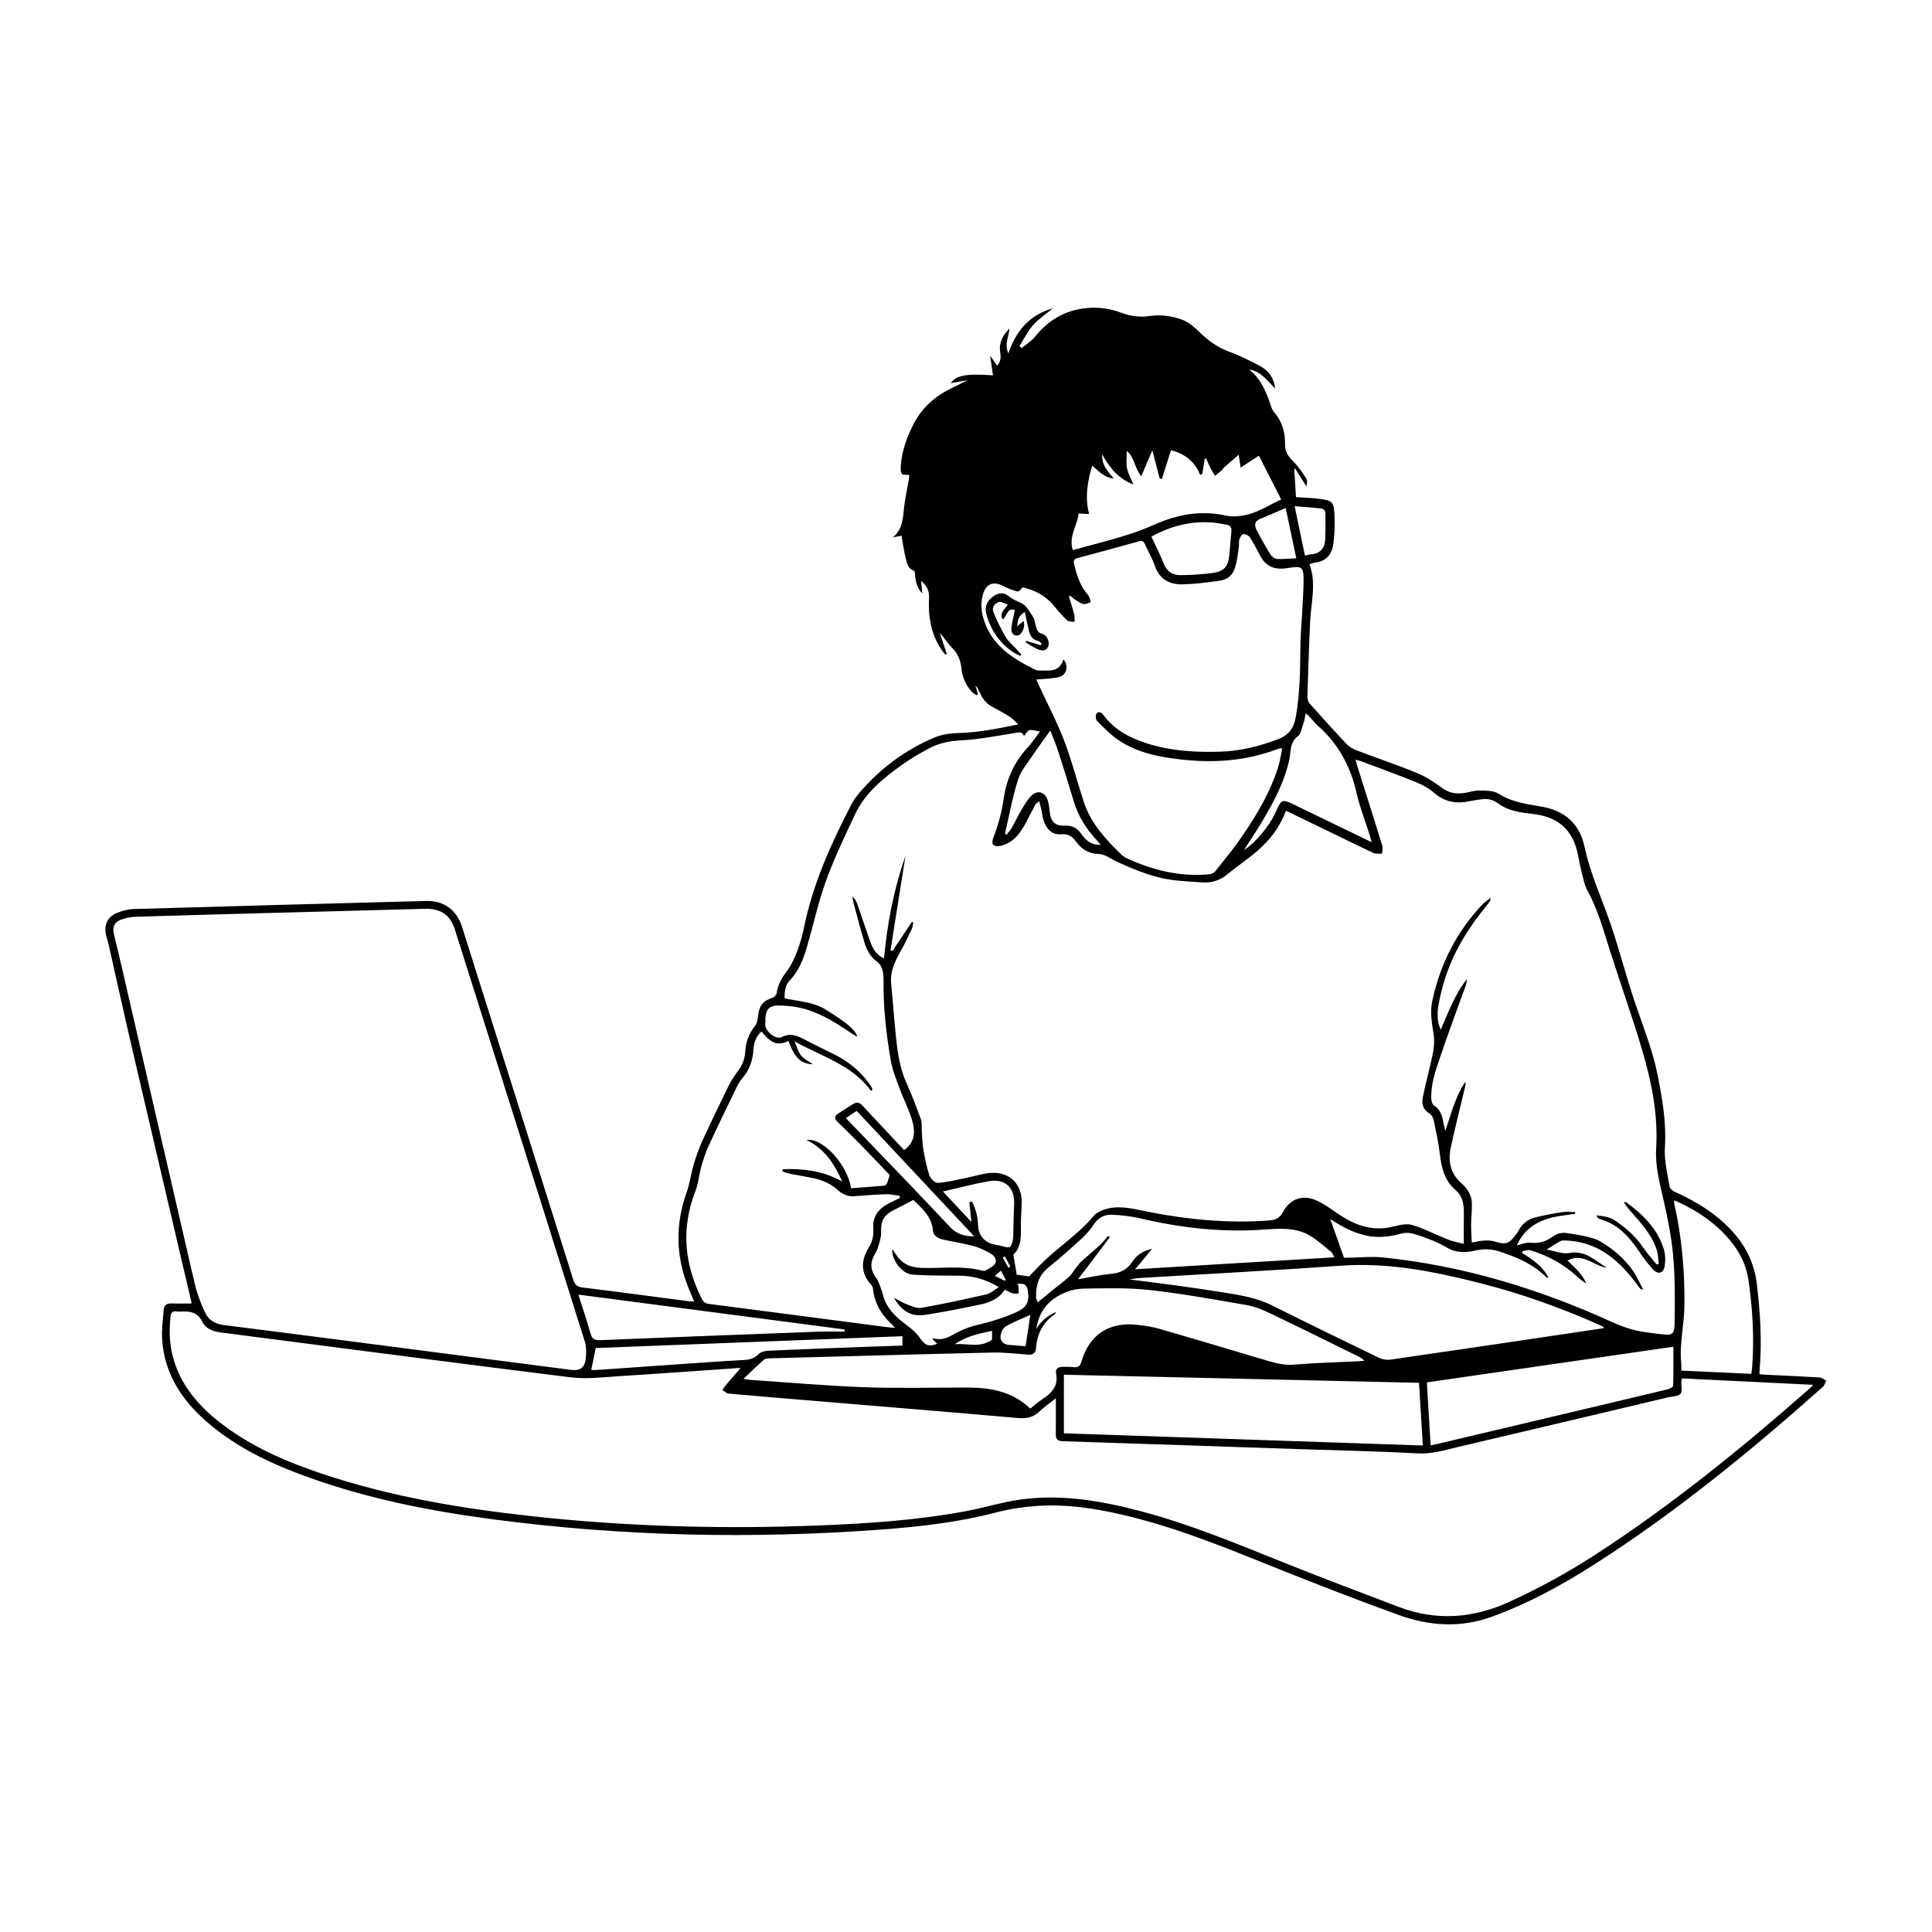 <?xml version="1.0" encoding="utf-8"?>
<!-- Generator: Adobe Illustrator 24.1.1, SVG Export Plug-In . SVG Version: 6.00 Build 0)  -->
<svg version="1.1" id="Layer_1" xmlns="http://www.w3.org/2000/svg" xmlns:xlink="http://www.w3.org/1999/xlink" x="0px" y="0px"
	 viewBox="0 0 714 714" style="enable-background:new 0 0 714 714;" xml:space="preserve">
<style type="text/css">
	.st0{fill:#754C24;}
	.st1{fill:#A967AA;}
	.st2{fill:#F4783B;}
	.st3{fill:#E6E6E6;}
	.st4{fill:#FEE3C5;}
	.st5{fill:#CCCCCC;}
	.st6{fill:#F2F2F2;}
	.st7{fill:#FDE92B;}
	.st8{fill:#FBC9C3;}
	.st9{fill:#FFFFFF;}
	.st10{fill:#B3B3B3;}
	.st11{fill:#AEE0E8;}
	.st12{fill:#ED1C24;}
	.st13{fill:#F8D998;}
	.st14{fill:#FFE89B;}
	.st15{fill:#637E77;}
	.st16{fill:#BD8648;}
	.st17{fill:#ECC091;}
	.st18{fill:#FBCC34;}
	.st19{fill:#F9A01B;}
	.st20{fill:#C8EAF5;}
	.st21{fill:#91BE4A;}
	.st22{fill:#FFFAC0;}
	.st23{fill:#F190AC;}
	.st24{fill:#999999;}
	.st25{fill:#FFE500;}
	.st26{fill:#FFEC5F;}
	.st27{fill:#FDE7AD;}
	.st28{fill:#00A651;}
	.st29{fill:#EA7E73;}
	.st30{fill:#6DC065;}
	.st31{fill:#E44F50;}
	.st32{fill:#D51920;}
	.st33{fill:#998675;}
	.st34{fill:#C7B299;}
</style>
<g>
	<path d="M256.55,481.01c-0.83-1.97-1.59-3.7-2.29-5.47c-4.56-11.59-4.67-23.22-0.48-34.97c1.16-3.25,1.56-6.77,2.55-10.09
		c0.89-3,1.92-5.98,3.22-8.82c3.15-6.88,6.44-13.68,9.77-20.47c0.87-1.78,1.97-3.49,3.18-5.06c1.67-2.17,2.72-4.51,2.89-7.24
		c0.21-3.59,1.26-6.81,3.6-9.66c0.78-0.95,1-2.48,1.16-3.79c0.47-3.93,1.73-5.5,5.48-6.77c0.61-0.21,1.33-1.04,1.41-1.66
		c0.42-3.09,1.85-5.54,3.71-8.02c1.76-2.34,2.99-5.17,4.04-7.95c1.11-2.92,1.88-6,2.52-9.07c3.3-15.75,9.87-30.22,17.18-44.4
		c0.84-1.64,1.92-3.2,3.13-4.6c7.7-8.98,16.98-15.92,27.89-20.47c2.74-1.14,5.94-1.51,8.94-1.6c7.25-0.21,14.26-1.63,21.86-3.18
		c-1.21-1.13-1.97-2.09-2.94-2.7c-2.22-1.4-4.51-2.68-6.82-3.9c-2.44-1.29-3.71-3.47-4.81-5.83c-0.32-0.68-0.59-1.38-1.28-1.92
		c0.32,1.06,0.64,2.11,0.97,3.17c-0.17,0.14-0.33,0.27-0.5,0.41c-0.62-0.44-1.36-0.78-1.85-1.34c-2.18-2.49-3.47-5.4-3.79-8.69
		c-0.28-2.87-1.24-5.3-3.35-7.42c-1.68-1.68-2.93-3.79-4.63-5.57c0.87,2.58,1.74,5.16,2.61,7.75c-0.18,0.09-0.35,0.18-0.53,0.27
		c-0.47-0.58-0.98-1.13-1.4-1.75c-3.94-5.82-5-12.39-4.66-19.21c0.13-2.64-0.72-4.53-2.93-6.29c0.16,1.67,0.31,3.12,0.45,4.58
		c-2.42-2.34-2.5-5.33-2.84-8.23c-2.68-1.1-2.91-1.7-4.86-13.07c-1.04,0.2-2.09,0.39-3.14,0.59c3.66-3.03,3.65-7.14,4.12-11.14
		c0.39-3.32,1.13-6.6,1.69-9.9c0.12-0.69,0.15-1.4,0.21-2c-1.02-0.12-2.28,0.09-2.71-0.42c-0.52-0.61-0.49-1.83-0.43-2.77
		c0.35-5.43,2.12-10.47,4.55-15.28c3.02-6.02,7.71-10.36,13.72-13.33c1.97-0.97,3.92-1.98,6.4-3.23c-2.39,0.43-4.25,0.76-6.17,1.1
		c1.88-2.88,5.57-3.59,15.59-2.9c-0.34-2.35-0.67-4.57-1.06-7.26c0.97,1.38,1.76,2.5,2.61,3.7c1.24-1.35,1.43-2.99,1.13-4.81
		c-0.6-3.6,0.9-6.44,3.41-8.95c-0.22,3.01-1.96,5.88-0.4,9.23c2.73-8.16,7.6-14.12,16.47-16.72c-2.76,2.31-5.4,4.06-7.43,6.36
		c-1.98,2.25-3.31,5.06-4.93,7.62c0.27,0.25,0.55,0.5,0.82,0.74c1.62-1.35,3.53-2.47,4.82-4.08c4.13-5.16,9.34-8.77,15.69-10.14
		c5.31-1.14,10.82-0.86,16.04,1.11c3.41,1.29,6.88,1.84,10.5,1.31c4.27-0.63,8.5-0.1,12.43,1.42c2.29,0.89,4.36,2.67,6.15,4.44
		c3.31,3.26,6.89,5.83,11.33,7.42c3.94,1.41,7.71,3.36,11.41,5.36c3.09,1.67,4.87,4.47,5.3,8.13c-2.87-2.79-5.17-6.33-9.62-7.03
		c4.49,3.58,6.44,8.61,8.15,13.78c0.26,0.8,0.7,1.6,1.25,2.23c2.92,3.39,3.94,7.45,3.86,11.74c-0.05,2.85,1.34,4.54,3.19,6.38
		c1.82,1.81,3.27,4.03,4.68,6.21c0.46,0.71,0.27,1.85,0.02,2.87c-1.39-2.21-2.79-4.42-4.18-6.63c-0.1,0.09-0.2,0.18-0.3,0.27
		c0.21,3.41,0.42,6.82,0.63,10.32c2.69,0.19,5.52,0.25,8.32,0.6c5.22,0.66,5.64,0.98,5.92,6.16c0.19,3.4,0.02,6.86-0.38,10.24
		c-0.46,3.88-2.45,6.67-6.71,7.17c-0.49,0.06-0.97,0.23-1.45,0.37c-0.2,0.06-0.39,0.17-0.7,0.31c2.61,6.94,0.61,13.93,0.24,20.92
		c-0.12,2.21-0.21,4.42-0.29,6.63c-0.26,7.13-0.54,14.26-0.73,21.4c-0.02,0.82,0.28,1.85,0.81,2.44
		c4.46,5.02,8.96,10.01,13.57,14.89c1.02,1.08,2.45,1.92,3.85,2.46c7.53,2.88,15.19,5.43,22.63,8.51c3.31,1.37,6.34,3.53,9.3,5.62
		c2.5,1.76,5.11,2.02,7.94,1.59c1.83-0.28,3.66-0.94,5.48-0.89c2.36,0.06,5.14-0.03,6.98,1.14c3.83,2.44,7.95,3.42,12.25,4.17
		c1.05,0.18,2.11,0.39,3.16,0.55c8.78,1.33,14.6,6.18,16.44,14.91c1.83,8.65,5.31,16.64,8.33,24.86
		c4.03,10.97,6.78,22.41,10.58,33.47c3.01,8.78,6.44,17.4,8.22,26.55c1.69,8.69,3.17,17.34,2.58,26.32
		c-0.31,4.74,0.95,9.61,1.72,14.39c0.13,0.78,1.26,1.65,2.12,2.03c8.3,3.74,15.87,8.48,21.89,15.43c4.67,5.39,7.43,11.6,8.27,18.71
		c1.27,10.67,1.93,21.34,0.97,32.07c-0.03,0.28,0,0.56,0,1.13c1.01,0.07,1.97,0.15,2.94,0.2c6.42,0.32,12.85,0.59,19.26,0.99
		c0.85,0.05,1.66,0.78,2.49,1.19c-0.42,0.77-0.67,1.73-1.28,2.28c-26.7,23.78-54.34,46.37-84.53,65.66
		c-11.99,7.66-24.43,14.45-37.9,19.32c-11.65,4.21-23.12,3.38-34.4-0.7c-14.83-5.37-29.54-11.07-44.18-16.93
		c-17.44-6.98-34.78-14.2-53.02-18.9c-12.16-3.13-24.46-5.34-37.07-4.4c-4.89,0.37-9.81,1.15-14.55,2.39
		c-13.62,3.55-27.52,5.17-41.48,6.23c-48.24,3.64-96.37,2.61-144.35-3.72c-23.05-3.04-45.82-7.51-67.78-15.37
		c-13.86-4.96-27.12-11.08-38.31-20.94c-9.17-8.08-15.43-17.81-16.18-30.35c-0.21-3.53,0.32-7.11,0.56-10.67
		c0.13-1.86,1.21-2.54,3.04-2.46c2.34,0.1,4.69,0.02,7.2,0.02c0-0.16,0.05-0.42-0.01-0.67c-7.29-31.15-14.61-62.29-21.86-93.45
		c-2.99-12.87-5.82-25.77-8.74-38.66c-0.24-1.04-0.59-2.06-0.86-3.09c-0.98-3.77,0.36-6.96,3.95-8.45c2-0.83,4.25-1.4,6.41-1.46
		c35.99-1.05,71.98-2.03,107.97-2.97c6.47-0.17,11.22,3.36,13.16,9.52c13.71,43.44,27.43,86.88,41.09,130.34
		c0.58,1.86,1.37,2.73,3.42,2.98c13.05,1.6,26.07,3.36,39.11,5.06C255.03,480.94,255.66,480.95,256.55,481.01z M332.54,442.76
		c-0.01-0.26-0.02-0.52-0.03-0.79c-1.64-0.23-3.29-0.68-4.92-0.63c-3.98,0.12-7.96,0.46-11.94,0.74c-2.29,0.16-4.25-0.68-5.87-2.16
		c-2.57-2.34-5.58-3.71-8.9-4.44c-2.93-0.64-5.89-1.09-8.83-1.68c-1.01-0.2-1.98-0.6-2.98-0.9c0.08-0.27,0.16-0.54,0.23-0.81
		c7.46-0.27,14.73,0.54,21.98,4.55c-3.07-6.76-6.7-12.25-13.24-15.33c5.62-1.13,15.16,8.89,16.49,17.82
		c4.05-0.3,8.15-0.59,12.25-0.95c0.37-0.03,0.85-0.48,1.01-0.85c0.4-0.95,0.66-1.97,1.01-3.09c-3.71-3.86-7.43-7.81-11.22-11.69
		c-2.69-2.75-5.45-5.43-8.21-8.11c-1.13-1.1-0.88-2.05,0.27-2.82c1.77-1.2,3.63-2.27,5.41-3.47c1.44-0.97,2.58-0.81,3.75,0.48
		c2.74,3.01,5.55,5.96,8.33,8.93c2.33,2.49,4.66,4.97,7,7.46c3.82-2.62,4.12-6.45,3.22-10.03c-1.08-4.25-3.21-8.22-4.74-12.36
		c-1.27-3.47-2.76-6.94-3.38-10.55c-1.68-9.71-2.82-19.49-2.7-29.38c0.03-2.64-0.15-5.63-2.39-7.28c-2.57-1.9-3.86-4.37-4.69-7.17
		c-1.49-4.99-2.79-10.04-4.14-15.06c-0.16-0.6-0.17-1.24-0.25-1.86c0.9,0.8,1.38,1.67,1.7,2.59c1.58,4.51,3.1,9.04,4.67,13.56
		c0.96,2.77,2.2,5.34,5.28,6.73c1.19-13.03,3.63-25.64,7.92-37.87c-1.84,11.64-3.69,23.28-5.53,34.91c0.25,0.06,0.5,0.12,0.75,0.18
		c2.39-3.58,4.77-7.15,7.16-10.73c0.16,0.07,0.33,0.13,0.49,0.2c-0.16,0.79-0.17,1.66-0.5,2.36c-1.41,2.96-2.8,5.93-4.42,8.78
		c-2.04,3.6-3.65,7.24-3.23,11.53c0.68,6.95,1.14,13.93,1.9,20.88c0.6,5.46,1.51,10.86,3.82,15.96c1.97,4.35,3.65,8.83,5.29,13.31
		c0.42,1.15,0.2,2.52,0.29,3.79c0.17,2.39,0.17,4.81,0.57,7.16c0.56,3.27,1.2,6.56,2.25,9.7c0.4,1.19,2.1,2.84,3.11,2.78
		c3.45-0.23,6.87-1.1,10.29-1.8c2.66-0.54,5.27-1.33,7.94-1.74c7.91-1.23,13.26,3.75,12.77,11.68c-0.2,3.28-0.35,6.57-0.28,9.85
		c0.08,3.5-0.63,6.62-2.79,8.5c0.48,2.88,0.87,5.24,1.23,7.41c1.59,0.24,3.32,0.5,4.56,0.68c2.19-2.23,4.14-4.36,6.25-6.33
		c5.78-5.4,12.46-9.78,17.57-15.96c1.16-1.4,3.29-2.31,5.14-2.77c5.15-1.26,10.14,0.21,15.2,1.2c14.75,2.88,29.63,4.3,44.7,3.16
		c2.34-0.18,3.78-0.93,4.9-3c2.68-4.99,7.35-6.71,12.5-4.37c2.95,1.34,5.6,3.35,8.31,5.17c6.17,4.16,12.68,6.36,20.22,4.43
		c2.22-0.57,4.84-1.16,6.9-0.53c4.53,1.4,8.8,3.65,13.23,5.39c1.92,0.75,4,1.1,5.75,1.57c0-3.45-0.03-6.4,0.01-9.36
		c0.06-3.82,0.23-7.71-3.03-10.51c-4.06-3.48-5.21-8.1-5.8-13.13c-0.5-4.24-1.41-8.43-2.27-12.61c-0.18-0.9-0.74-2-1.47-2.45
		c-2.39-1.45-3.13-3.6-2.61-6.06c1.11-5.36,2.59-10.65,3.68-16.02c0.46-2.25,0.7-4.68,0.38-6.93c-0.6-4.23-1.48-8.29-0.54-12.68
		c2.89-13.55,8.9-25.4,18.35-35.5c0.82-0.88,1.87-1.55,3.24-2.66c-0.19,0.87-0.17,1.1-0.28,1.25c-0.72,0.98-1.43,1.96-2.2,2.9
		c-7.81,9.62-13.6,20.24-16.2,32.46c-0.84,3.97-1.71,7.92,0.21,12.17c2.88-6.57,5.24-13.17,9.68-18.68
		c-0.01,0.97-0.26,1.84-0.56,2.68c-3.13,8.73-6.4,17.41-9.36,26.19c-1.68,4.98-3.48,10.02-3.24,15.42c0.04,0.82,0.38,1.98,0.98,2.36
		c2.08,1.32,2.9,3.25,3.33,5.49c0.26,1.32,0.56,2.62,0.84,3.94c2.24-6.23,3.66-12.68,7.46-18.17c0.15,0.7,0.02,1.3-0.12,1.91
		c-1.78,7.49-3.7,14.95-5.3,22.48c-1.04,4.93-0.18,9.45,3.9,13.06c2.15,1.9,3.84,4.35,3.91,7.39c0.06,2.7-0.26,5.4-0.28,8.11
		c-0.02,2.08,0.15,4.16,0.24,6.47c1.81-0.31,3.06-0.64,4.32-0.71c1.26-0.07,2.6-0.13,3.78,0.22c4.61,1.37,5.48,1.17,8.35-2.62
		c0.34-0.45,0.67-0.93,0.93-1.44c1.36-2.56,3.51-4.15,6.27-4.79c3.19-0.75,6.41-1.4,9.65-1.9c1.6-0.24,3.26-0.04,4.89-0.04
		c0.01,0.22,0.02,0.44,0.03,0.66c-1.65,0.23-3.29,0.49-4.94,0.7c-7.48,0.97-13.57,4.01-16.61,10.98c1.47-0.32,3.32-1.2,5.05-1
		c3.16,0.37,5.88-0.54,8.23-2.27c1.83-1.34,3.59-1.56,5.62-1.23c2.18,0.35,4.39,0.63,6.53,1.15c1.85,0.45,3.8,0.92,5.42,1.88
		c4.77,2.82,8.97,6.39,12.15,10.98c1.37,1.98,2.31,4.25,3.7,6.89c-0.88-0.3-1.05-0.3-1.12-0.38c-0.69-0.91-1.36-1.83-2.06-2.74
		c-6.47-8.5-14.28-14.75-25.57-15.1c-0.62-0.02-1.35-0.05-1.86,0.23c-1.54,0.84-3.01,1.82-5.09,3.12c3.09,0.53,5.84,1.74,8.28,1.28
		c6.03-1.13,9.64,2.79,13.93,5.46c-4.84-0.72-8.8-5.73-14.48-2.68c2.6,2.63,5.51,4.95,6.89,8.48c-1.32-0.8-2.47-1.75-3.57-2.75
		c-4.94-4.52-10.71-7.58-17.06-9.53c-0.89-0.27-2.03,0.23-3.05,0.37c0.02,0.22,0.04,0.44,0.07,0.66c3.82,2.43,7.59,4.91,9.68,9.16
		c-0.4-0.03-0.74-0.16-0.97-0.39c-4.78-4.68-10.65-7.2-16.91-9.27c-3.33-1.1-6.3-1.13-9.57-0.34c-3.34,0.81-6.89,0.68-9.81-1.03
		c-3.68-2.16-7.52-3.65-11.55-4.94c-1.93-0.62-3.67-0.89-5.6-0.37c-4.32,1.18-8.68,1.67-13.12,0.69c-4.75-1.05-8.91-3.3-13.14-6.09
		c1.66,4.67,3.31,9.34,5.07,14.3c0.35,0,1.12,0.01,1.89,0c4.07-0.06,8.18-0.53,12.2-0.12c29.93,3.01,58.29,11.7,85.58,24.16
		c2.5,1.14,5.14,2.05,7.8,2.72c2.69,0.68,5.48,0.99,8.24,1.33c6.23,0.78,6.46,0.75,6.52-5.61c0.08-7.77,0.14-15.58-0.58-23.3
		c-0.65-7.07-2.06-14.11-3.66-21.04c-1.42-6.14-2.99-12.23-2.61-18.57c0.77-12.83-1.83-25.17-5.47-37.3
		c-3.55-11.82-7.67-23.46-11.44-35.21c-2.49-7.74-4.55-15.62-8.52-22.82c-1.01-1.83-1.41-4.03-1.95-6.09
		c-0.59-2.28-1.05-4.59-1.49-6.9c-1.75-9.16-7.16-14.15-16.51-15.22c-4.49-0.51-9.15-1.06-12.99-3.89c-1.78-1.31-3.67-1.87-5.82-1.6
		c-1.56,0.19-3.11,0.41-4.65,0.74c-4.89,1.04-9.25,0.38-13.2-3.06c-1.95-1.7-4.38-3.01-6.8-4c-6.74-2.73-13.59-5.21-20.4-7.77
		c-0.5-0.19-1.04-0.26-1.88-0.46c0.3,1.05,0.49,1.78,0.72,2.51c3.08,9.73,6.18,19.46,9.19,29.21c0.28,0.9-0.05,1.99-0.1,2.99
		c-1.06-0.08-2.25,0.13-3.15-0.29c-5.31-2.45-10.56-5.06-15.83-7.61c-5.45-2.63-10.9-5.26-16.52-7.98
		c-2.24,5.98-5.9,10.8-10.52,14.81c-3.55,3.08-7.52,5.67-11.14,8.67c-2.7,2.24-5.76,3.23-9.11,3c-5.25-0.36-10.62-0.49-15.69-1.72
		c-5.5-1.33-10.84-3.55-16.01-5.92c-2.3-1.05-4.29-2.81-6.96-2.88c-3.53-0.09-6.21-1.82-8.11-4.53c-1.45-2.05-3.06-2.95-5.52-2.74
		c-3.29,0.27-5.19-1.72-6.31-4.48c-0.55-1.36-0.64-2.91-0.97-4.36c-0.23-1.04-0.51-2.07-0.84-3.37c-0.71,0.58-1.15,0.78-1.34,1.12
		c-1.12,2.05-2.2,4.12-3.27,6.2c-2.17,4.22-4.73,8.05-9.75,9.19c-0.86,0.19-2.22,0.11-2.68-0.42c-0.44-0.51-0.25-1.87,0.08-2.69
		c1.81-4.6,3.09-9.28,3.79-14.22c1.01-7.12,3.81-13.55,8.8-18.92c1.57-1.7,2.85-3.67,4.65-6.03c-1.72-0.25-2.94-0.75-3.95-0.48
		c-0.77,0.21-1.29,1.38-1.98,2.19c-0.55-1.78-1.87-1.39-3.36-1.15c-6.55,1.03-13.1,2.37-19.7,2.7c-4.43,0.22-8.48,1.02-12.28,3.11
		c-3.31,1.82-6.61,3.71-9.68,5.91c-7.01,5.01-13.73,10.42-17.48,18.47c-3.74,8.02-7.6,16.02-10.62,24.32
		c-2.84,7.82-4.61,16.03-6.93,24.05c-1.36,4.68-3,9.21-6.5,12.87c-1.7,1.77-1.97,4.16-1.89,6.63c5.22,1.13,10.46,1.26,15.11,4.13
		c7.28,4.5,11.02,7.38,11.73,9.98c-0.22-0.08-0.43-0.12-0.61-0.22c-0.49-0.29-0.98-0.58-1.45-0.91c-7.1-4.87-14.34-9.33-23.26-10.13
		c-5.3-0.47-8.95-0.8-8.62,5.76c0.01,0.21-0.09,0.42-0.11,0.63c-0.35,2.64,3.83,6.24,6.17,5.05c2.84-1.45,5.22-0.69,7.72,0.58
		c3.56,1.82,7.1,3.67,10.72,5.37c5.88,2.78,10.77,6.69,14.43,12.1c0.28,0.42,0.44,0.91,0.65,1.37c-0.17,0.18-0.33,0.36-0.5,0.53
		c-7.04-9.63-18.13-12.68-28.33-18.33c0.96,2.16,1.39,3.98,2.46,5.27c1.07,1.3,2.77,2.07,4.34,3.17c-5.73-0.07-7.34-4.37-9.08-8.62
		c-4.78,2.56-7.38-0.47-9.94-3.49c-2.08,1.92-2.84,4.26-2.98,6.82c-0.22,3.99-1.55,7.49-4.16,10.56c-0.91,1.07-1.62,2.36-2.24,3.64
		c-3.39,7-6.79,13.99-10.05,21.06c-1.16,2.51-2.04,5.17-2.8,7.83c-0.83,2.93-1.01,6.08-2.11,8.88c-5.39,13.72-4.29,26.97,2.27,39.99
		c0.63,1.24,1.38,1.75,2.74,1.92c22.1,2.85,44.2,5.75,66.3,8.64c0.67,0.09,1.35,0.13,2.31,0.22c-0.33-0.47-0.45-0.73-0.65-0.9
		c-4.1-3.63-6.84-8-7.42-13.57c-0.06-0.53-0.34-1.13-0.71-1.53c-4.02-4.39-3.69-9.1-0.81-13.79c1.36-2.2,1.82-4.38,1.63-6.88
		c-0.36-4.6,2.08-7.53,5.98-9.48C329.97,443.96,331.26,443.37,332.54,442.76z M390.2,516.76c-2.37,1.88-4.37,3.26-6.11,4.91
		c-2.26,2.14-4.73,2.66-7.81,2.39c-25.33-2.22-50.68-4.29-76.02-6.4c-10.32-0.86-20.65-1.7-30.96-2.64
		c-0.82-0.08-1.58-0.87-2.37-1.33c0.51-0.68,0.98-1.4,1.53-2.05c1.81-2.13,3.65-4.23,5.22-6.05c0.07,0-0.42-0.03-0.91,0
		c-14.47,0.99-28.93,2.06-43.4,2.96c-6.18,0.38-12.49,1.2-18.57,0.45c-43.1-5.33-86.16-11.03-129.23-16.57
		c-2.89-0.37-5.58-1.4-6.78-3.9c-1.8-3.72-4.72-3.99-8.09-3.83c-0.5,0.02-1.01,0.04-1.5-0.04c-1.49-0.25-2,0.46-2.16,1.85
		c-0.54,4.8-0.47,9.55,0.69,14.26c2.57,10.42,8.99,18.19,17.19,24.66c11.49,9.06,24.72,14.76,38.47,19.35
		c25,8.34,50.83,12.65,76.93,15.53c35.43,3.9,70.97,4.85,106.57,3.44c18.07-0.71,36.1-1.93,53.92-5.24
		c6.59-1.22,13.05-3.25,19.67-4.23c15.19-2.25,30.04,0.27,44.72,4.11c18.29,4.78,35.69,12.04,53.19,19.06
		c14.11,5.66,28.34,11.02,42.54,16.42c13.91,5.29,27.49,4.24,40.97-1.93c11.08-5.07,21.69-10.91,31.88-17.52
		c28.06-18.2,53.93-39.22,79-61.28c0.35-0.31,0.65-0.67,1.31-1.36c-16.44-0.8-32.44-1.59-48.51-2.37c-0.11,0.56-0.21,0.89-0.23,1.23
		c-0.07,1.54,0.48,3.61-0.31,4.49c-0.89,0.99-2.97,0.9-4.53,1.27c-26.06,6.17-52.11,12.38-78.18,18.48
		c-4.74,1.11-9.36,2.53-14.46,2.24c-14.26-0.79-28.55-1.06-42.83-1.54c-29.41-0.99-58.83-2.01-88.24-2.95
		c-1.99-0.06-2.65-0.8-2.61-2.69C390.25,525.74,390.2,521.54,390.2,516.76z M103.97,337.29c-17.92,0.49-35.85,0.95-53.77,1.51
		c-1.89,0.06-3.84,0.48-5.61,1.14c-2.37,0.88-3.11,2.74-2.51,5.21c0.99,4.09,1.99,8.18,2.94,12.29c9,39.11,17.97,78.23,27.04,117.32
		c0.8,3.44,2.14,6.81,3.59,10.04c1.29,2.87,3.59,4.45,6.98,4.88c31.47,3.97,62.91,8.09,94.37,12.17c11.33,1.47,22.67,2.94,34,4.4
		c3.24,0.42,5-0.66,5.44-3.91c0.3-2.19,0.29-4.63-0.36-6.71c-15.93-50.75-31.97-101.46-47.99-152.18
		c-1.66-5.27-5.24-7.74-10.99-7.59C139.39,336.33,121.68,336.81,103.97,337.29z M473.87,276.61c-0.55-0.06-0.71-0.12-0.83-0.08
		c-1.15,0.39-2.29,0.81-3.44,1.2c-10.91,3.67-22.1,4.22-33.43,2.92c-7.85-0.9-15.6-2.45-22.34-6.79c-3.12-2.01-5.76-4.82-8.43-7.45
		c-0.5-0.5-0.58-2.21-0.13-2.73c0.92-1.07,1.95-0.2,2.63,0.71c4.09,5.46,9.79,8.41,16.1,10.39c8.83,2.78,17.93,3.31,27.11,3.01
		c7.36-0.23,14.36-2.02,21.23-4.61c3.81-1.44,5.78-3.98,6.5-7.95c1.61-8.91,1.66-17.89,1.75-26.88c0.04-4.06,0.46-8.11,0.66-12.17
		c0.21-4.27,0.56-8.55,0.5-12.82c-0.05-3.56-1-4.15-4.39-3.63c-0.84,0.13-1.69,0.24-2.54,0.34c-4.15,0.49-7.22-1.02-9.16-4.81
		c-1.17-2.29-2.38-4.57-3.78-6.71c-0.43-0.66-1.58-1.23-2.33-1.15c-0.58,0.06-1.29,1.13-1.51,1.88c-0.29,1-0.06,2.14-0.22,3.19
		c-0.38,2.45-0.66,4.95-1.38,7.31c-0.78,2.54-2.7,4.38-5.34,4.77c-4.71,0.69-9.47,1.32-14.22,1.4c-4.69,0.09-8.35-1.9-10.05-6.77
		c-0.96-2.75-2.47-5.3-3.66-7.98c-0.47-1.06-0.92-1.52-2.24-1.15c-7.55,2.13-15.13,4.17-22.72,6.19c-1.11,0.3-1.56,0.78-1.3,1.94
		c0.95,4.36,2.3,8.51,5.37,11.93c0.52,0.58,0.55,1.61,0.81,2.43c-0.89,0.26-1.88,0.89-2.66,0.7c-1.19-0.29-2.27-1.11-3.34-1.79
		c-0.56-0.35-1.02-0.87-1.52-1.31c-0.18,0.1-0.36,0.21-0.54,0.31c0.68,2.23,1.42,4.43,2,6.69c0.22,0.85,0.06,1.79,0.07,2.69
		c-0.92-0.16-2.13-0.02-2.71-0.55c-1.76-1.64-3.34-3.49-4.86-5.36c-3.09-3.81-7.18-5.85-11.6-6.86c-0.61,0.78-1.41,1.66-1.95,1.52
		c-1.75-0.44-3.47-1.13-5.08-1.96c-3.82-1.98-6.53-0.93-7.68,3.21c-0.91,3.26-0.57,6.47,0.52,9.67c3.15,9.33,10.72,13.99,18.9,18.02
		c0.43,0.21,0.97,0.29,1.46,0.28c3.47-0.06,7.35,0.86,8.94-4.14c0.46,0.77,0.75,1.09,0.86,1.45c0.75,2.65-0.39,4.74-3.21,5.27
		c-2.47,0.46-5.03,0.51-7.69,0.75c0.3,0.7,0.57,1.34,0.86,1.98c3.15,6.8,6.67,13.45,9.35,20.43c2.85,7.44,4.84,15.21,7.32,22.8
		c2.49,7.63,7.68,13.42,13.28,18.88c0.76,0.74,1.59,1.51,2.54,1.94c9.69,4.44,19.78,6.97,30.54,5.94c0.76-0.07,1.72-0.46,2.18-1.04
		c3.37-4.23,6.84-8.4,9.88-12.87c5.56-8.15,10.64-16.61,13.55-26.14C473.1,280.96,473.41,278.78,473.87,276.61z M380.75,520.57
		c1.5-1.19,2.77-2.36,4.2-3.29c3.57-2.33,6.33-4.95,5.32-9.82c-0.31-1.51,0.79-2.35,2.36-2.32c1.36,0.02,2.73-0.05,4.07,0.11
		c1.7,0.21,2.44-0.3,2.96-2.08c2.9-9.87,10.16-14.68,20.4-13.58c2.83,0.3,5.7,0.71,8.42,1.5c13.51,3.9,26.97,7.94,40.45,11.94
		c3.07,0.91,6.07,1.56,9.4,1.28c7.9-0.66,15.83-0.85,23.75-1.24c0.72-0.04,1.44-0.13,2.16-0.2c-0.85-0.85-1.72-1.33-2.6-1.76
		c-10.83-5.31-21.64-10.68-32.52-15.88c-2.68-1.28-5.54-2.43-8.44-2.93c-11.89-2.05-23.78-4.21-35.75-5.55
		c-7.97-0.89-16.1-0.65-24.15-0.53c-4.16,0.06-8.16,1.38-11.59,3.96c-3.67,2.77-5.58,6.52-6.23,11.01c1.68-2.85,3.99-4.85,7.29-6.33
		c-0.24,0.53-0.26,0.7-0.36,0.77c-4.53,3.08-6.67,7.44-7.04,12.83c-0.11,1.55-1.15,2.3-2.84,2.17c-4.41-0.33-8.83-0.87-13.24-0.77
		c-27.48,0.62-54.97,1.4-82.45,2.14c-0.69,0.02-1.55,0.1-2.01,0.51c-2.49,2.21-4.88,4.54-7.54,7.04c0.76,0.17,1.15,0.3,1.55,0.33
		c14.39,0.97,28.77,2.26,43.18,2.79c12.76,0.47,25.56,0.09,38.34,0.12C366.24,512.84,374.21,514.28,380.75,520.57z M592.71,490.84
		c-0.01-0.14-0.02-0.29-0.04-0.43c-0.64-0.3-1.27-0.62-1.91-0.91c-14.12-6.27-28.64-11.45-43.62-15.26
		c-16.85-4.28-33.78-7.74-51.4-6.49c-24.86,1.76-49.75,3.05-74.63,4.56c-1.24,0.08-2.46,0.34-3.7,0.51
		c11.55,1.46,23.03,2.93,34.44,4.78c6.17,1,12.4,1.92,18.15,4.79c13.16,6.57,26.38,13.01,39.63,19.41c1.25,0.6,2.89,0.86,4.26,0.66
		c19.87-2.85,39.72-5.81,59.57-8.75C579.87,492.76,586.29,491.8,592.71,490.84z M393.18,529.7c44.32,1.51,88.39,3.01,132.65,4.51
		c-0.48-7.9-0.95-15.43-1.42-23.17c-43.88-1-87.53-2-131.23-2.99C393.18,515.41,393.18,522.39,393.18,529.7z M528.72,534.14
		c1.04-0.21,1.73-0.33,2.42-0.49c18.96-4.49,37.91-8.98,56.87-13.47c9.44-2.24,18.89-4.45,28.32-6.74c0.76-0.19,1.99-0.87,2-1.36
		c0.15-4.69,0.09-9.38,0.09-14.37c-30.53,4.41-60.77,8.79-91.11,13.17C527.79,518.79,528.25,526.33,528.72,534.14z M457.78,168.07
		c-1.75,1.51-3.48,2.98-5.19,4.48c-0.42,0.37-0.69,0.9-1.1,1.27c-0.78,0.71-1.62,1.36-2.43,2.03c-0.56-0.91-1.17-1.79-1.66-2.74
		c-0.63-1.23-1.15-2.52-1.72-3.79c-0.15,0.09-0.31,0.18-0.46,0.27c-0.29,1.84-0.59,3.68-0.88,5.52c-0.27,0.14-0.53,0.28-0.8,0.42
		c-2.08-5.32-6.19-8-10.78-9.15c-1.09,3.44-2.22,7.01-3.35,10.59c-0.27-0.03-0.54-0.06-0.82-0.09c-0.89-3.42-1.77-6.83-2.72-10.47
		c-1.45,3.39-2.7,6.31-4.11,9.6c-2.54-3.11-2.4-7-5.34-9.36c0,2.35-0.29,4.4,0.08,6.31c0.36,1.91,1.38,3.69,2.35,6.11
		c-5.53-2.19-8.74-6.13-11.53-11.16c-0.17,4.16,2.24,6.43,4.29,8.92c-3.49-0.29-5.59-2.69-7.96-4.78
		c-1.76,5.94-2.77,11.75-1.15,17.91c-1.53-0.08-2.63-0.13-3.85-0.19c-0.51,4.47-3.83,8.47-2.17,13.51
		c6.24-1.7,12.46-3.26,18.59-5.12c4-1.21,7.96-2.66,11.77-4.36c8.33-3.7,16.95-5.25,25.87-3.32c3.19,0.69,6.25,0.28,9-0.5
		c4.02-1.14,7.7-3.48,11.77-5.42c-2.65-5.21-5.36-10.51-8.23-16.16c-2.41,1.57-4.5,2.93-6.78,4.41
		C458.26,171.27,457.99,169.49,457.78,168.07z M337.54,443.45c-2.42,1.26-4.68,2.49-6.98,3.62c-4.03,1.98-5.07,4.02-4.94,8.52
		c0.05,1.82-0.64,3.69-1.17,5.48c-0.32,1.08-0.96,2.06-1.49,3.08c-1.52,2.92-1.13,5.53,0.86,8.17c0.98,1.3,1.41,3.05,2.01,4.62
		c0.4,1.06,0.6,2.2,1,3.26c1.69,4.42,5.16,7.22,8.81,9.94c1.67,1.24,3.29,2.76,4.44,4.48c1.71,2.55,3.29,3.24,6.3,1.98
		c-0.53-0.49-1.07-0.99-1.6-1.48c0.01-0.2,0.01-0.39,0.02-0.59c4.13,1.36,6.98-1.28,10.23-2.74c1.94-0.87,3.97-1.64,6.03-2.11
		c4.94-1.12,9.68-2.61,14.37-4.66c3.73-1.64,4.99-3.58,4.5-7.42c-0.33-2.58-1.05-3.45-3.94-3.12c0.16,0.41,0.4,0.78,0.43,1.17
		c0.07,0.79,0.03,1.58,0.04,2.38c-0.79-0.01-1.64,0.14-2.37-0.08c-0.93-0.27-1.78-0.84-2.76-1.33c-2.19,3.45-5.61,4.76-9.19,5.52
		c-6.49,1.37-13,2.64-19.55,3.69c-5.73,0.92-8.96-0.82-12.27-6.25c1.8,0.93,3.32,1.89,4.96,2.51c1.68,0.63,3.6,1.54,5.22,1.25
		c8.06-1.44,16.08-3.16,24.06-4.99c1.53-0.35,2.84-1.64,4.56-2.68c-4.85-2.93-9.55-4.18-14.64-4.21
		c-5.71-0.03-11.42-0.04-17.12-0.38c-3.9-0.23-7.8-5.18-7.65-9.42c0.49,0.67,0.89,1.15,1.21,1.66c2.25,3.61,5.25,5.12,9.74,5.26
		c7.39,0.23,14.87-0.95,22.19,0.98c0.4,0.11,0.95,0.21,1.26,0.02c1.28-0.78,2.93-1.41,3.64-2.59c0.88-1.47-0.34-3-1.65-3.74
		c-1.96-1.12-4.06-2.14-6.22-2.73c-3.5-0.95-7.12-1.5-10.68-2.26c-2.04-0.43-4.21-1.2-4.41-3.47
		C344.34,449.68,340.9,446.72,337.54,443.45z M493.1,464.66c-0.39-0.72-0.6-1.55-1.13-1.98c-2.59-2.1-5.09-4.38-7.94-6.06
		c-5.39-3.17-11.37-2.59-17.32-2.18c-15.36,1.07-30.47-0.68-45.43-4.2c-3.3-0.78-6.73-1.13-10.13-1.32
		c-2.93-0.17-5.3,1.08-7.02,3.71c-1.23,1.89-2.78,3.63-4.45,5.16c-4,3.66-8.05,7.28-12.27,10.69c-3.61,2.91-4.63,6.7-4.52,11.02
		c0.01,0.59,0.42,1.17,0.66,1.8c1.83-1.52,3.4-2.86,5-4.15c2.14-1.73,4.38-3.35,6.42-5.19c1.09-0.98,1.83-2.34,2.75-3.51
		c0.66-0.83,1.29-1.69,2.07-2.4c2.2-2,4.5-3.87,6.68-5.89c1.12-1.04,2.05-2.27,3.07-3.42c0.2,0.16,0.41,0.33,0.61,0.49
		c-3.84,5.09-7.68,10.18-11.73,15.55c4.28-0.73,8.12-1.62,12-1.99c3.41-0.33,5.98-1.34,7.97-4.39c1.55-2.38,3.96-4.21,7.38-4.86
		c-2.27,2.73-4.27,5.14-6.26,7.54C444.12,467.59,468.41,466.14,493.1,464.66z M621.34,506.52c8.76,0.41,17.27,0.81,25.91,1.21
		c0.13-1.12,0.26-1.95,0.32-2.8c0.75-10.66,0.14-21.25-1.39-31.81c-0.72-4.98-2.74-9.44-5.78-13.42
		c-5.56-7.27-12.92-12.19-21.15-15.93c-0.15-0.07-0.37,0.02-0.58,0.04c0,0.28-0.04,0.5,0.01,0.69c2.87,12.58,4,25.34,3.81,38.22
		c-0.1,7.1-1.91,14.1-1.15,21.25C621.41,504.75,621.34,505.52,621.34,506.52z M506.91,311.25c-0.36-1.3-0.56-2.11-0.81-2.91
		c-1.61-5.1-3.6-10.11-4.77-15.31c-2.22-9.84-6.75-18.18-14.33-24.86c-1.17-1.03-2.12-2.31-3.19-3.46c-0.32-0.34-0.7-0.62-1.24-1.09
		c-0.3,1.33-0.44,2.45-0.81,3.5c-0.62,1.74-0.91,4.03-2.18,5c-2.63,2.01-2.51,4.67-2.87,7.34c-0.09,0.63-0.21,1.27-0.36,1.89
		c-2.14,9.02-6.65,16.95-11.44,24.75c-1.63,2.65-3.37,5.23-5.21,8.07c4.16-2.59,9.44-8.9,11.6-13.73c2.37-5.3,2.37-5.29,7.58-2.76
		C488.05,302.12,497.22,306.56,506.91,311.25z M312.15,492.12c-0.02-0.27-0.05-0.54-0.07-0.81c-32.66-4.27-65.32-8.55-98.33-12.87
		c1.6,5.06,3.17,9.71,4.5,14.42c0.55,1.95,1.42,2.5,3.44,2.42c27.03-1.11,54.06-2.14,81.09-3.15
		C305.89,492.02,309.02,492.12,312.15,492.12z M218.5,506.3c0.62,0,1.39,0.04,2.15-0.01c7.27-0.5,14.53-1.01,21.8-1.52
		c10.9-0.75,21.8-1.58,32.71-2.18c2.15-0.12,3.69-0.68,5.21-2.16c0.81-0.78,2.26-1.2,3.44-1.25c11.84-0.54,23.69-0.97,35.54-1.42
		c4.69-0.18,9.39-0.32,14.16-0.49c0-1.12,0-2.07,0-3.45c-37.97,1.46-75.76,2.91-113.36,4.36
		C219.56,501.05,219.05,503.61,218.5,506.3z M371.42,308.01c0.18,0.17,0.35,0.35,0.53,0.52c0.68-0.89,1.48-1.73,2.03-2.7
		c1.2-2.09,2.19-4.31,3.42-6.38c1.12-1.87,2.22-3.86,3.75-5.37c2.34-2.29,5.11-1.42,6.05,1.71c0.41,1.35,0.61,2.78,0.74,4.19
		c0.34,3.63,1.99,5.33,5.59,5.16c2.72-0.13,4.6,0.86,6.12,3.09c1.6,2.34,3.67,4.13,7.14,3.98c-0.64-0.74-1.07-1.27-1.53-1.77
		c-3.84-4.14-6.79-8.78-8.42-14.25c-1.89-6.35-3.88-12.68-5.92-18.99c-0.81-2.51-1.89-4.93-2.77-7.2c-2.19,3.07-4.29,5.84-6.21,8.73
		c-2.04,3.07-4.62,6.02-5.72,9.43C374.16,294.63,372.98,301.38,371.42,308.01z M425.51,198.33c1.59,3.43,3.28,6.65,4.59,10.01
		c1.16,3,3.37,4.24,6.26,4.21c3.83-0.04,7.68-0.26,11.48-0.76c4.66-0.61,6.08-2.32,6.5-6.95c0.26-2.84,0.48-5.67,0.75-8.51
		c0.13-1.37-0.44-2.19-1.8-2.42c-1.69-0.28-3.37-0.65-5.06-0.79C440.17,192.44,432.71,194.38,425.51,198.33z M358.23,444.24
		c0.33-0.06,0.67-0.12,1-0.18c1.3,2.64,2.14,5.41,2.21,8.42c0.09,4.22,2.51,6.93,6.67,7.59c0.84,0.13,1.7,0.27,2.51,0.52
		c2.52,0.77,3.01,0.55,3.63-2.03c0.2-0.82,0.2-1.69,0.23-2.54c0.11-3.56,0.1-7.13,0.3-10.69c0.36-6.35-3.19-9.89-9.41-8.78
		c-5.57,0.99-11.06,2.46-16.91,3.79c3.49,3.73,6.91,7.38,10.54,11.25C358.71,448.87,358.47,446.56,358.23,444.24z M360.03,456.9
		c-14.46-15.43-28.91-30.86-43.42-46.35c-1.42,0.94-2.64,1.74-4,2.64c0.84,0.88,1.46,1.55,2.1,2.21
		c12.11,12.62,24.31,25.16,36.26,37.93C353.52,456.05,356.38,456.96,360.03,456.9z M479.06,206.31c-1.33-6.3-2.57-12.18-3.92-18.58
		c-3.48,1.49-6.37,2.83-9.33,3.98c-2.2,0.85-2.32,2.39-1.45,4.09c1.64,3.17,3.4,6.27,5.28,9.3c0.46,0.73,1.56,1.44,2.4,1.48
		C474.35,206.68,476.67,206.42,479.06,206.31z M482.25,205.31c1.14-0.23,1.75-0.42,2.38-0.47c3.36-0.27,4.95-2.26,5.1-5.43
		c0.15-3.33,0.16-6.68,0.09-10.02c-0.01-0.5-0.73-1.37-1.2-1.42c-3.33-0.39-6.67-0.61-10.16-0.89
		C479.79,193.51,481,199.32,482.25,205.31z M379.02,497.53c0.6-3.94,1.17-7.68,1.76-11.59c-3.04,1.38-6.25,2.56-9.13,4.28
		c-1.07,0.64-1.87,2.55-1.9,3.9c-0.03,1.57,1.23,2.79,3.1,2.91C374.97,497.17,377.07,497.37,379.02,497.53z M366.63,495.08
		c0-1.05,0-2.15,0-3.25c-4.9,1-9.67,2.08-13.81,4.96C357.39,496.3,362.21,498.35,366.63,495.08z M371.32,473.32
		c0.12-0.09,0.24-0.17,0.36-0.26c-0.55-1.1-1.1-2.2-1.74-3.49c-0.83,0.72-1.43,1.23-2.26,1.95
		C369.1,472.23,370.21,472.77,371.32,473.32z M371.36,464.3c-0.26,0.14-0.51,0.27-0.77,0.41c0.68,1.26,1.36,2.51,2.04,3.77
		c0.25-0.13,0.49-0.26,0.74-0.39C372.7,466.83,372.03,465.57,371.36,464.3z"/>
	<path d="M590.03,449.14c2.7,0.32,4.98,0.63,6.94,1.99c3.96,2.72,7.54,5.82,10.26,9.88c1.49,2.22,3.33,4.21,5.01,6.31
		c0.26-0.08,0.52-0.17,0.79-0.25c-0.23-1.67-0.23-3.4-0.72-4.99c-1.72-5.54-5.53-9.74-9.27-13.97c-1.07-1.21-2.16-2.4-2.97-3.96
		c0.37,0.1,0.82,0.11,1.11,0.32c6.1,4.44,11.33,9.65,13.66,17.05c0.62,1.95,0.7,4.24,0.38,6.28c-0.43,2.8-2.48,3.37-4.39,1.28
		c-1.96-2.15-3.69-4.53-5.33-6.94c-3.55-5.25-7.69-9.73-14.04-11.54c-0.33-0.1-0.65-0.29-0.94-0.47
		C590.42,450.05,590.4,449.88,590.03,449.14z"/>
	<path d="M375.06,225.49c-2.81-1.14-2.86,2.26-4.48,3.44c-1.34-2.29,0.54-3.53,1.89-5.48c-1.24-0.41-2.41-1.24-3.25-0.99
		c-1.58,0.48-2.77,1.99-2.1,3.68c1.26,3.14,2.74,6.23,4.47,9.14c1.03,1.74,2.7,3.11,4.08,4.64c0.59,0.65,1.16,1.32,1.74,1.98
		c-0.13,0.17-0.26,0.34-0.39,0.51c-0.96-0.51-1.97-0.93-2.86-1.55c-4.93-3.45-8.08-8.17-9.64-13.93c-0.8-2.94,0.44-5.17,2.89-6.76
		c1.78-1.15,3.62-1.28,5.35,0.13c1.43,1.17,3.06,1.84,4.72,2.61c1.72,0.8,2.89,2.95,4.06,4.67c0.66,0.97,0.94,2.24,1.19,3.41
		c0.34,1.62,0.74,2.9,2.68,3.36c1.6,0.38,2.66,3.23,1.93,4.66c-0.97,1.91-2.65,1.45-4.09,0.81c-1.47-0.64-2.8-1.6-4.19-2.42
		c0.07-0.19,0.14-0.37,0.21-0.56c1.78,0.55,3.57,1.1,5.35,1.64c0.11-0.21,0.23-0.42,0.34-0.62c-0.41-0.33-0.77-0.86-1.22-0.96
		c-2.45-0.53-3.23-2.32-3.66-4.47c-0.39-1.96-0.83-3.92-1.33-6.23c-2.48,1.37-2.63,3.12-2.86,5.25c0.97-0.79,1.65-1.35,2.38-1.95
		c0.76,1.89-0.44,4.83-1.99,5.3c-1.27,0.39-2.65-0.64-2.53-2.38C373.93,230.17,374.59,227.93,375.06,225.49z"/>
</g>
</svg>
